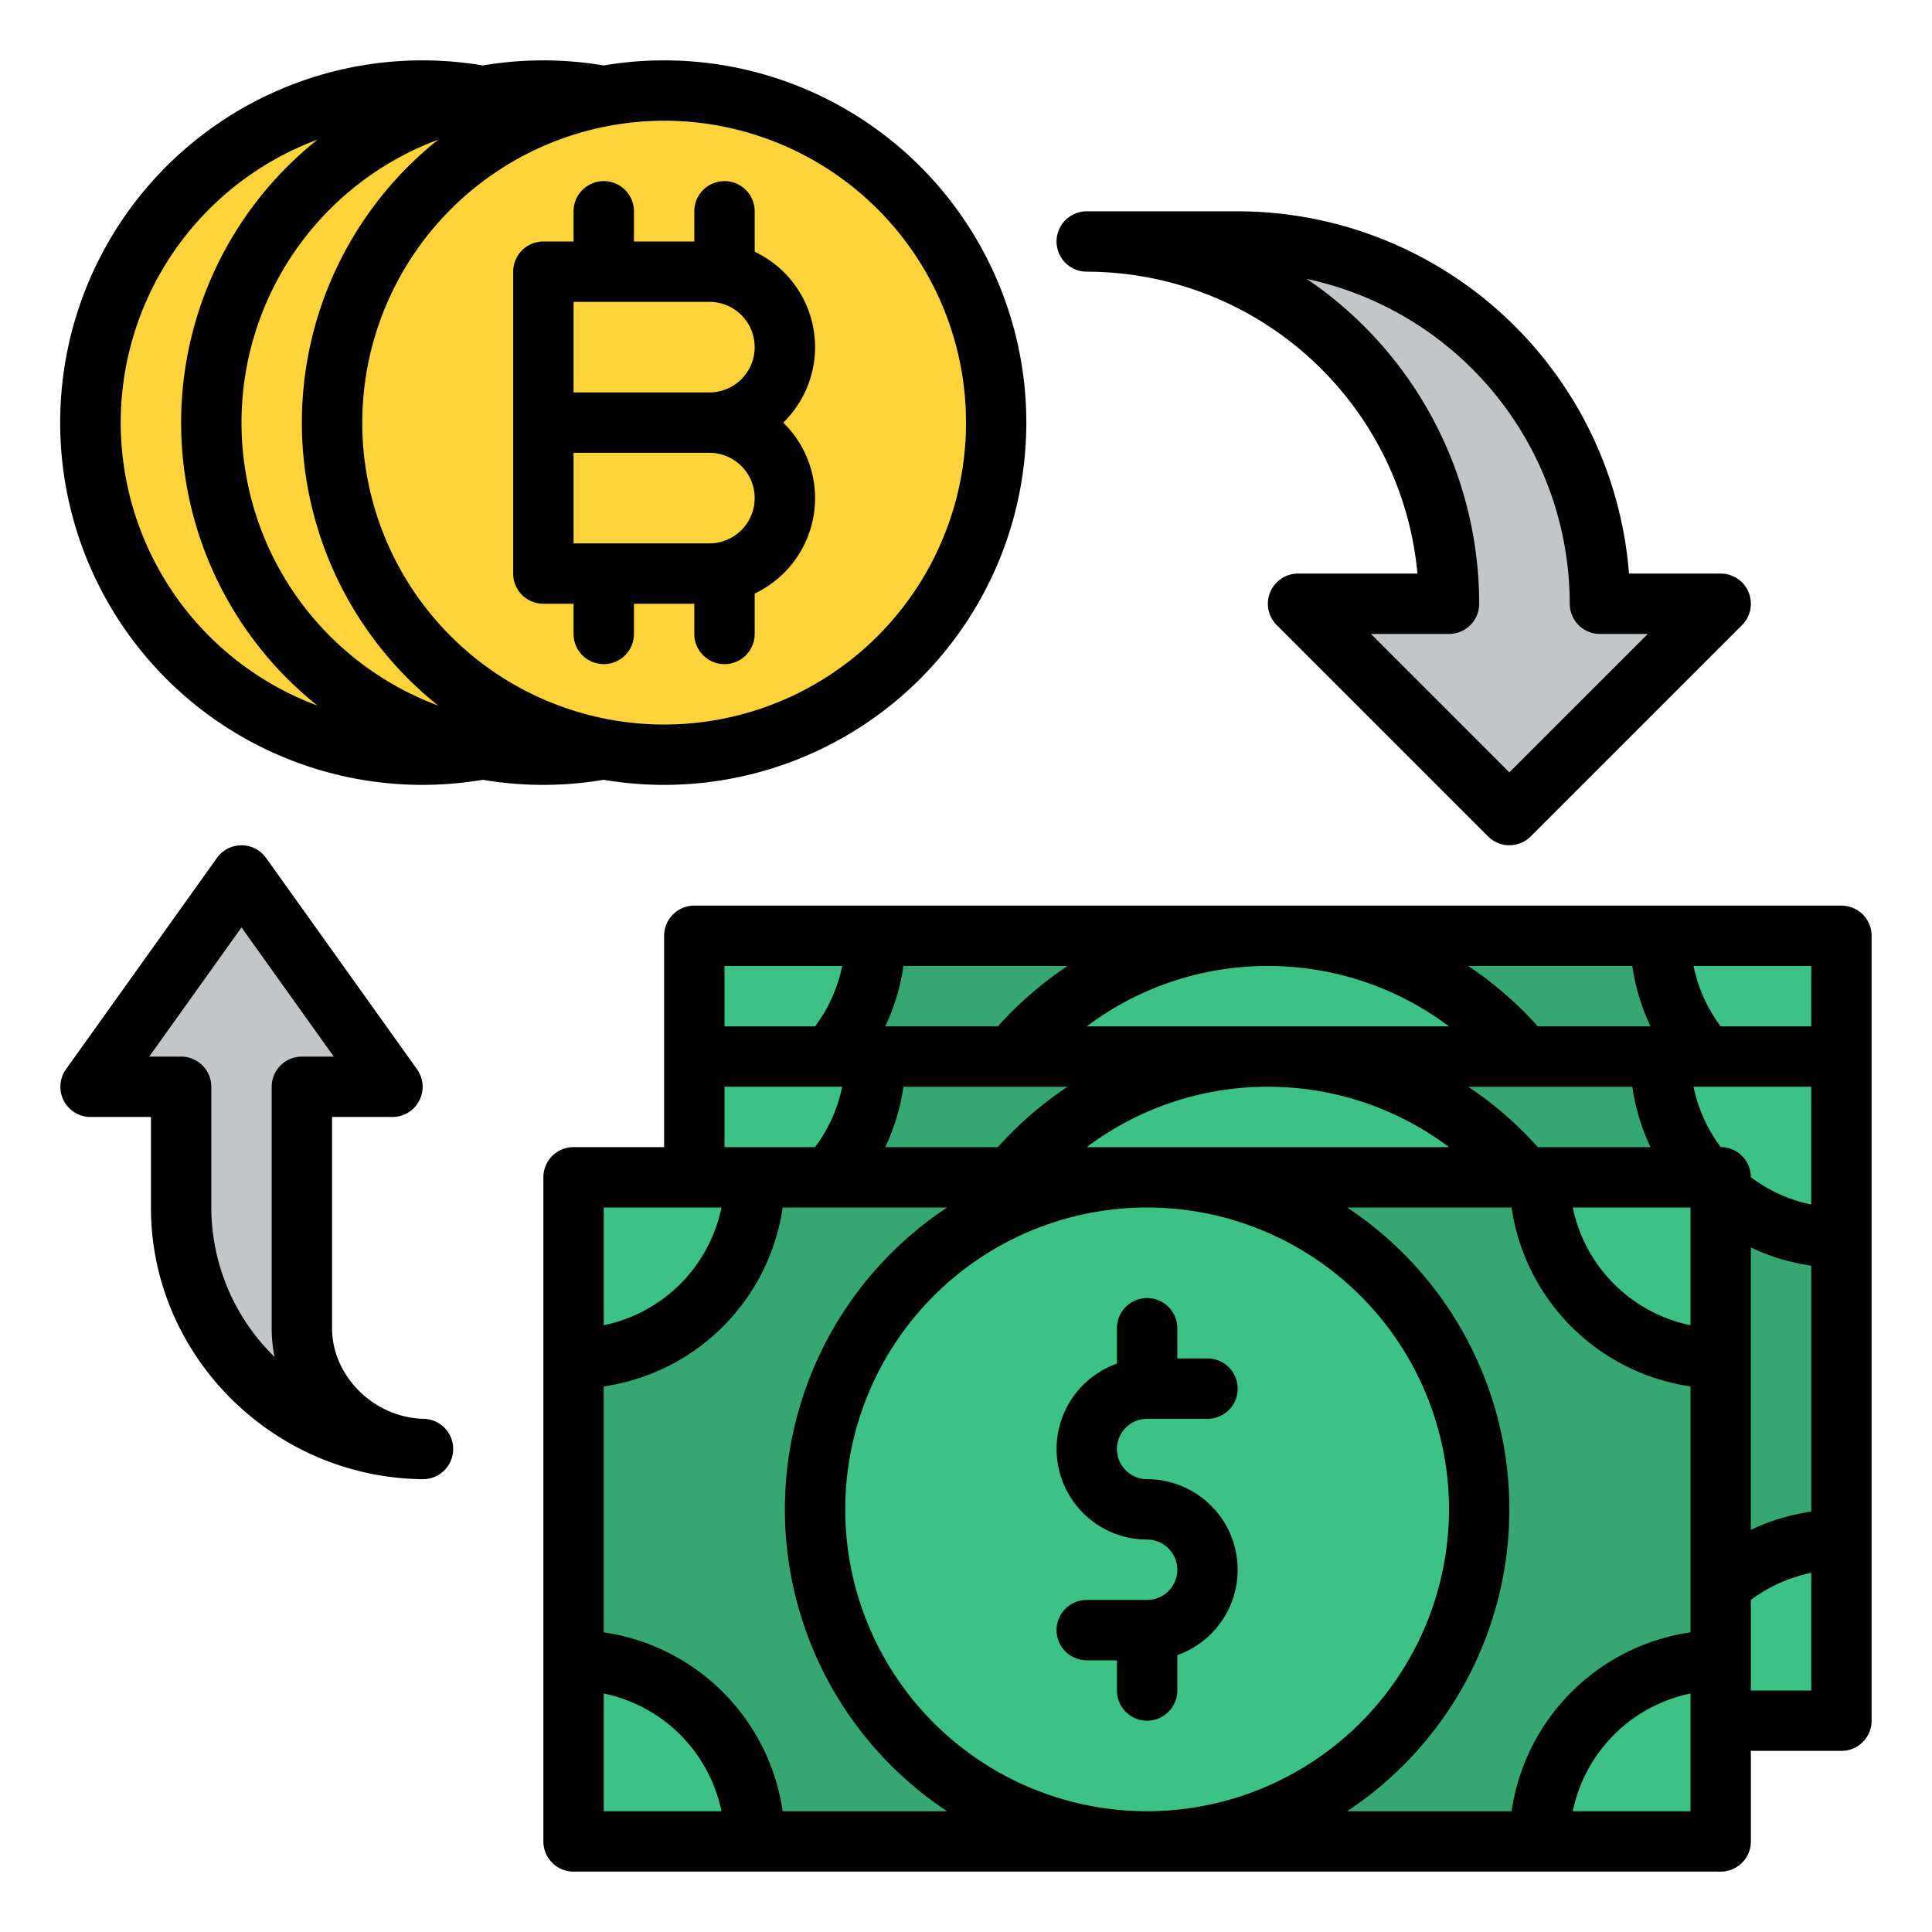 <svg id="Filled" height="512" viewBox="0 0 512 512" width="512" xmlns="http://www.w3.org/2000/svg"><path d="m184 248h304v176h-304z" fill="#35a872"/><circle cx="336" cy="328" fill="#3dc285" r="80"/><circle cx="112" cy="112" fill="#ffd33a" r="80"/><circle cx="144" cy="112" fill="#ffd33a" r="80"/><circle cx="176" cy="112" fill="#ffd33a" r="80"/><path d="m184 248v48a48 48 0 0 0 48-48z" fill="#3dc285"/><path d="m488 248v48a48 48 0 0 1 -48-48z" fill="#3dc285"/><path d="m184 424v-48a48 48 0 0 1 48 48z" fill="#f0dfce"/><path d="m184 280h304v176h-304z" fill="#35a872"/><path d="m184 280v48a48 48 0 0 0 48-48z" fill="#3dc285"/><path d="m488 280v48a48 48 0 0 1 -48-48z" fill="#3dc285"/><path d="m184 456v-48a48 48 0 0 1 48 48z" fill="#f0dfce"/><path d="m488 456v-48a48 48 0 0 0 -48 48z" fill="#3dc285"/><circle cx="336" cy="360" fill="#3dc285" r="80"/><path d="m152 312h304v176h-304z" fill="#35a872"/><g fill="#3dc285"><path d="m152 312v48a48 48 0 0 0 48-48z"/><path d="m456 312v48a48 48 0 0 1 -48-48z"/><path d="m152 488v-48a48 48 0 0 1 48 48z"/><path d="m456 488v-48a48 48 0 0 0 -48 48z"/><circle cx="304" cy="400" r="88"/></g><path d="m424 160h32l-56 56-56-56h40a96 96 0 0 0 -96-96h40a96 96 0 0 1 96 96z" fill="#c3c6c7"/><path d="m112 384c-34.97-.44-64-28.92-64-63.99v-32h-24l40-56 40 56h-24v64c0 17.39 14.72 31.55 32 31.99z" fill="#c3c6c7"/><path d="m112 208a96.867 96.867 0 0 0 15.967-1.346 95.769 95.769 0 0 0 32 0 96 96 0 1 0 0-189.308 95.763 95.763 0 0 0 -32 0 96 96 0 1 0 -15.967 190.654zm64-176a80 80 0 1 1 -80 80 80.091 80.091 0 0 1 80-80zm-59.875 5.019a95.878 95.878 0 0 0 0 149.962 79.992 79.992 0 0 1 0-149.962zm-32 0a95.878 95.878 0 0 0 0 149.962 79.992 79.992 0 0 1 0-149.962z"/><path d="m176 248v56h-24a8 8 0 0 0 -8 8v176a8 8 0 0 0 8 8h304a8 8 0 0 0 8-8v-24h24a8 8 0 0 0 8-8v-208a8 8 0 0 0 -8-8h-304a8 8 0 0 0 -8 8zm-16 232v-31.2a40.126 40.126 0 0 1 31.2 31.2zm288 0h-31.2a40.126 40.126 0 0 1 31.2-31.2zm0-47.419a56.112 56.112 0 0 0 -47.419 47.419h-43.581a95.922 95.922 0 0 0 0-160h43.578a56.112 56.112 0 0 0 47.422 47.419zm-144 47.419a80 80 0 1 1 80-80 80.091 80.091 0 0 1 -80 80zm176-32h-16v-24a40.041 40.041 0 0 1 16-7.181zm0-47.412a56.179 56.179 0 0 0 -16 4.83v-74.832a55.52 55.52 0 0 0 16 4.833zm0-144.588v16h-24a39.875 39.875 0 0 1 -7.188-16zm0 32v31.2a39.821 39.821 0 0 1 -16-7.222 8 8 0 0 0 -7.974-7.978 39.815 39.815 0 0 1 -7.222-16zm-32 63.2a40.126 40.126 0 0 1 -31.2-31.2h31.2zm-15.422-95.2a55.85 55.85 0 0 0 4.831 16h-29.866a96.239 96.239 0 0 0 -18.454-16zm0 32a55.52 55.52 0 0 0 4.833 16h-29.868a96.239 96.239 0 0 0 -18.454-16zm-96.578-32a79.74 79.74 0 0 1 48.008 16h-96.017a79.739 79.739 0 0 1 48.009-16zm0 32a79.74 79.74 0 0 1 48.008 16h-96.017a79.739 79.739 0 0 1 48.009-16zm-96.578-32h43.488a96.275 96.275 0 0 0 -18.455 16h-29.864a55.85 55.85 0 0 0 4.831-16zm0 32h43.488a96.275 96.275 0 0 0 -18.455 16h-29.864a55.85 55.85 0 0 0 4.831-16zm-47.422-32h31.185a39.875 39.875 0 0 1 -7.185 16h-24zm0 32h31.185a39.875 39.875 0 0 1 -7.185 16h-24zm15.419 32h43.581a95.922 95.922 0 0 0 0 160h-43.581a56.112 56.112 0 0 0 -47.419-47.419v-65.162a56.112 56.112 0 0 0 47.419-47.419zm-47.419 31.2v-31.2h31.2a40.119 40.119 0 0 1 -31.2 31.2z"/><path d="m288 72a88.119 88.119 0 0 1 87.64 80h-31.64a8 8 0 0 0 -5.657 13.657l56 56a8 8 0 0 0 11.314 0l56-56a8 8 0 0 0 -5.657-13.657h-24.3a104.139 104.139 0 0 0 -103.7-96h-40a8 8 0 0 0 0 16zm128 88a8 8 0 0 0 8 8h12.687l-36.687 36.686-36.687-36.686h20.687a8 8 0 0 0 8-8 103.98 103.98 0 0 0 -45.706-86.088 88.151 88.151 0 0 1 69.706 86.088z"/><path d="m111.9 392h.1a8 8 0 0 0 .2-16c-13.116-.332-24.2-11.319-24.2-23.99v-56h16a8 8 0 0 0 6.51-12.65l-40-56a8 8 0 0 0 -13.02 0l-40 56a8 8 0 0 0 6.51 12.65h16v24c0 39.196 32.254 71.49 71.9 71.99zm-72.354-111.99 24.454-34.237 24.454 34.237h-8.454a8 8 0 0 0 -8 8v64a38.523 38.523 0 0 0 .752 7.579 55.433 55.433 0 0 1 -16.752-39.579v-32a8 8 0 0 0 -8-8z"/><path d="m304 376h16a8 8 0 0 0 0-16h-8v-8a8 8 0 0 0 -16 0v9.376a24 24 0 0 0 8 46.624 8 8 0 0 1 0 16h-16a8 8 0 0 0 0 16h8v8a8 8 0 0 0 16 0v-9.376a24 24 0 0 0 -8-46.624 8 8 0 0 1 0-16z"/><path d="m144 160h8v8a8 8 0 0 0 16 0v-8h16v8a8 8 0 0 0 16 0v-10.707a27.97 27.97 0 0 0 7.569-45.293 27.97 27.97 0 0 0 -7.569-45.293v-10.707a8 8 0 0 0 -16 0v8h-16v-8a8 8 0 0 0 -16 0v8h-8a8 8 0 0 0 -8 8v80a8 8 0 0 0 8 8zm8-80h36a12 12 0 0 1 0 24h-36zm0 40h36a12 12 0 0 1 0 24h-36z"/></svg>